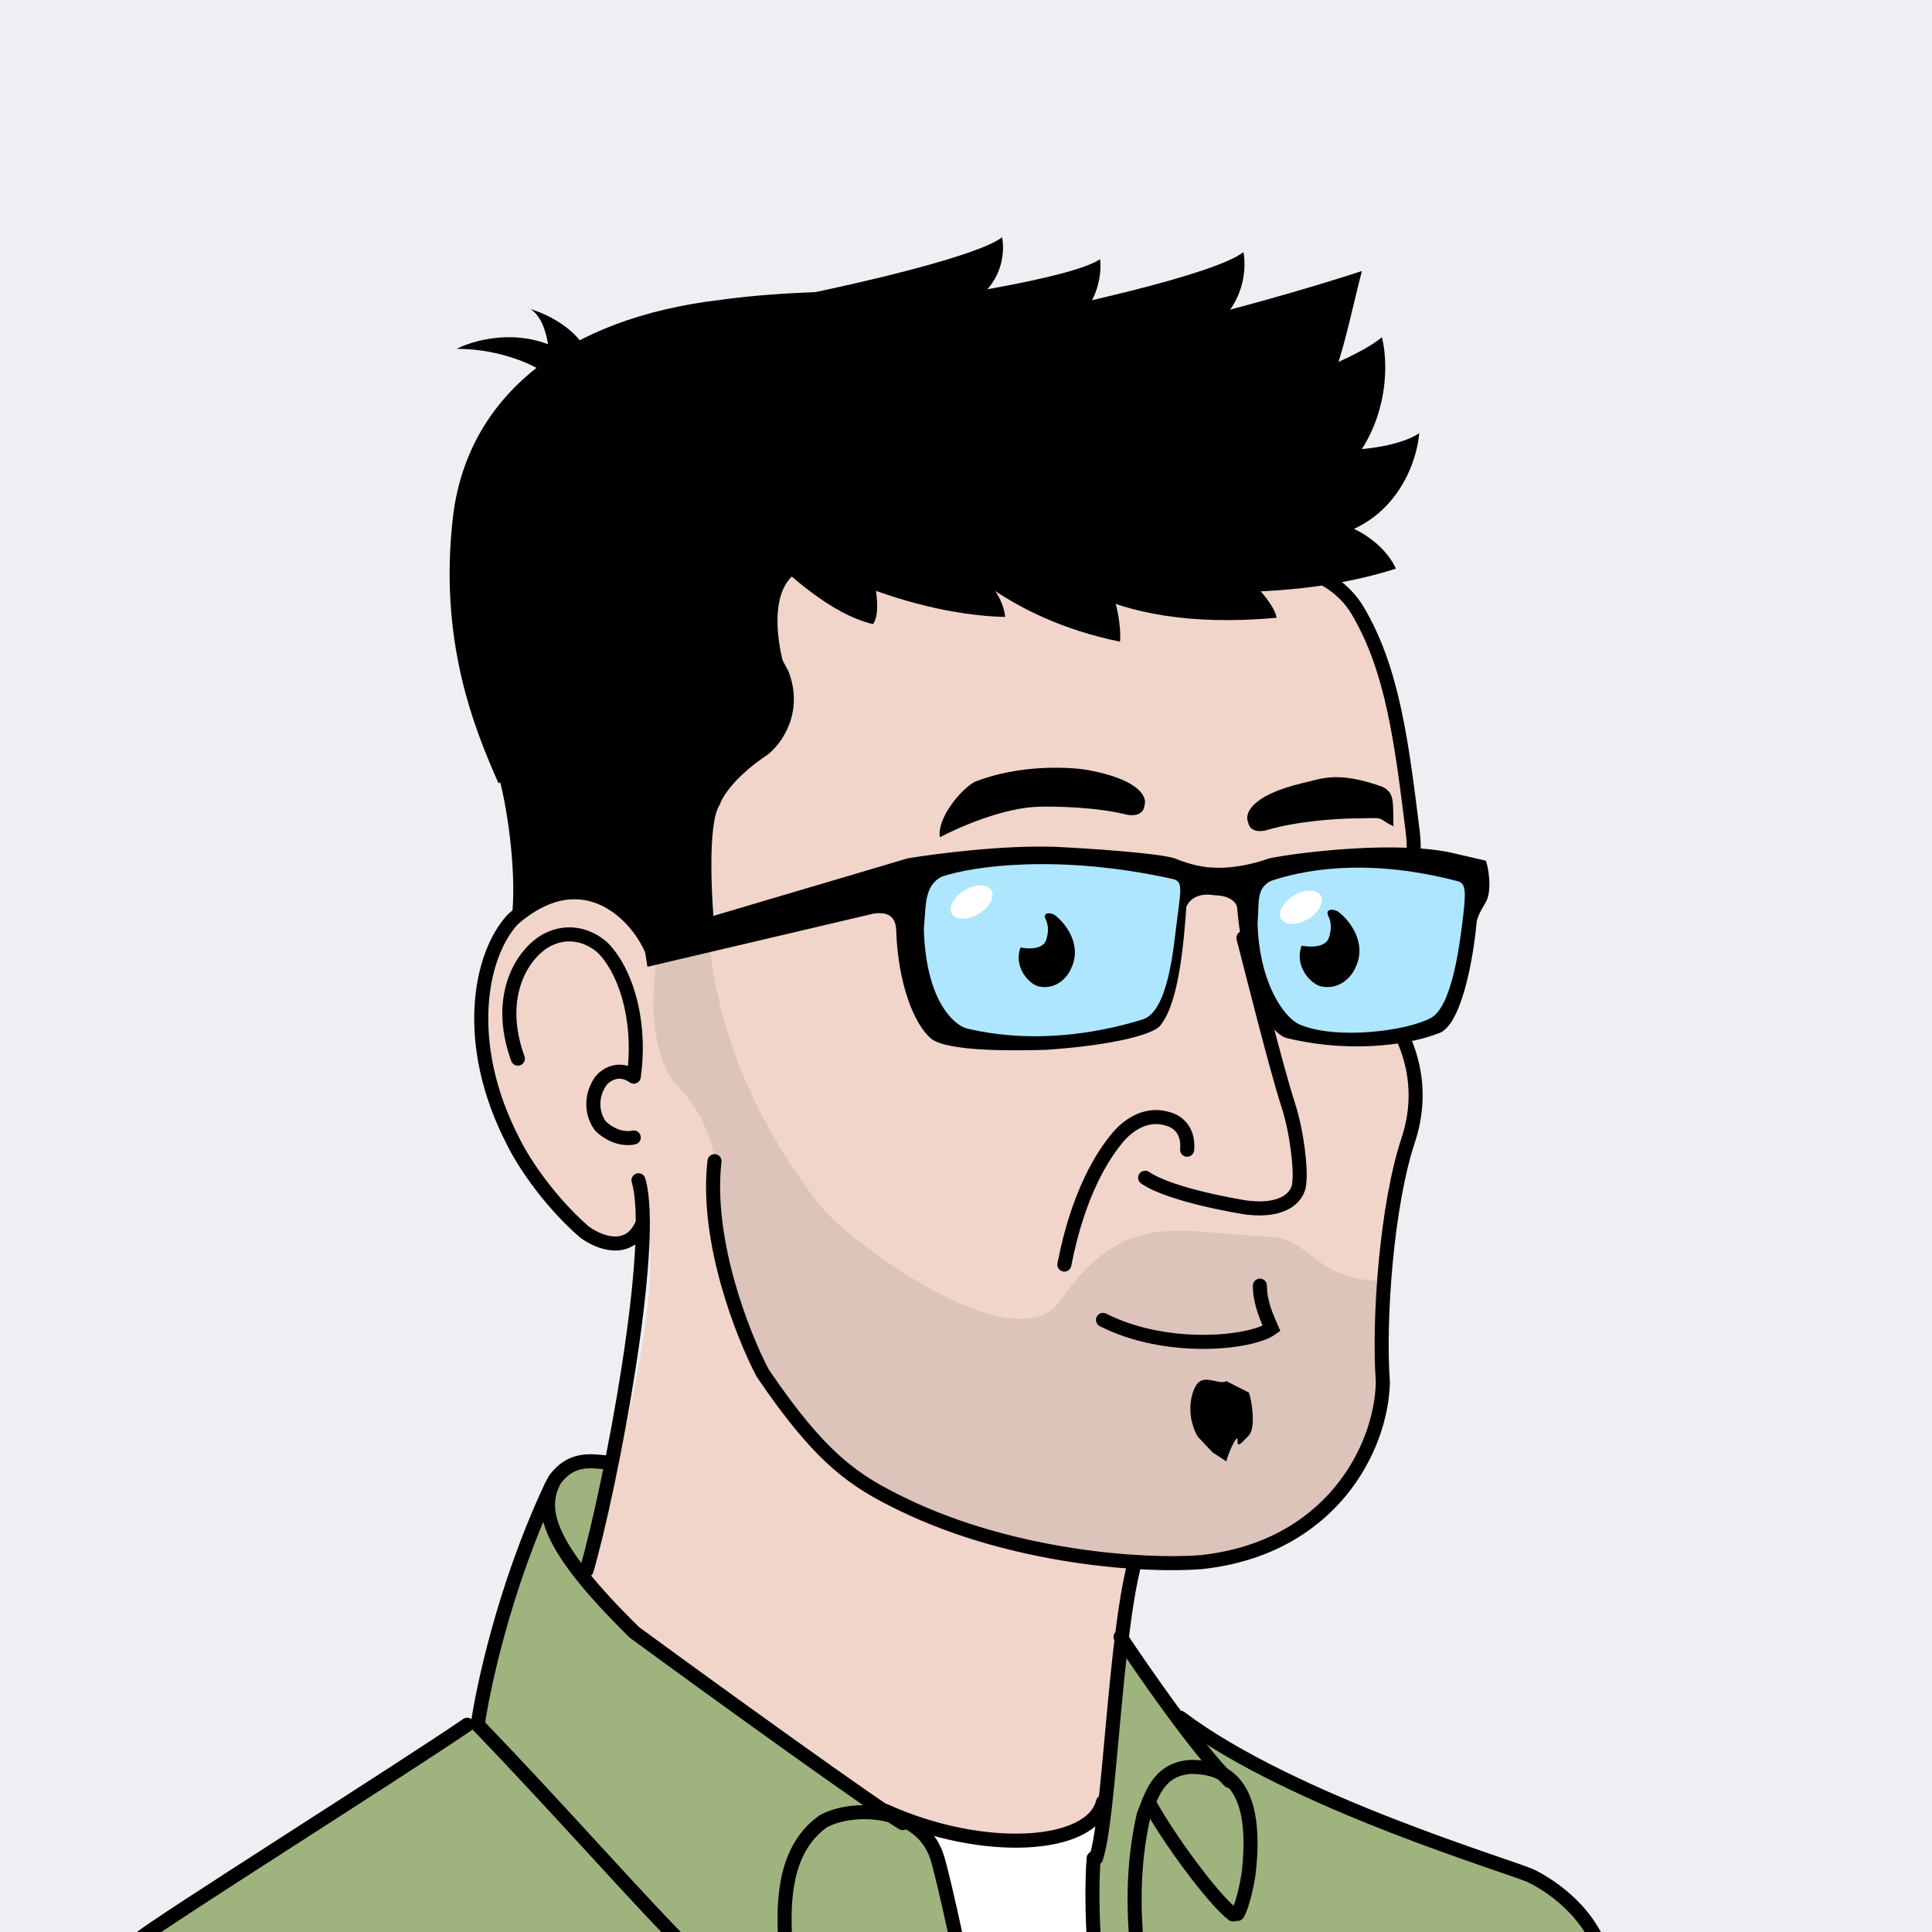 <svg width="550" height="550" viewBox="0 0 550 550" fill="none" xmlns="http://www.w3.org/2000/svg">
<rect x="0" y="0" width="550" height="550" fill="#808080" stroke="none"/>
<g clip-path="url(#clip0_369_54)">
<rect width="550" height="550" fill="#EDEFF3"/>
<path d="M42 551.829C26.878 564.344 23.967 578.337 24.401 583.769C7.716 636.959 23.098 659.818 32.875 664.598C79.803 691.323 195.821 718.049 318.357 712.182C440.893 706.316 480.651 663.946 476.741 637.872C473.612 617.013 461.967 577.033 456.535 559.651C453.407 544.528 438.285 535.533 431.116 532.925C416.776 529.014 381.58 514.022 365.937 507.503C353.423 502.289 342.038 494.901 337.91 491.859L318.357 467.089L174.312 416.897C165.448 414.289 160.19 417.983 158.669 420.156C150.848 432.671 139.768 472.738 135.205 491.207L42 551.829Z" fill="#9FB37F"/>
<path d="M264 520.697C276.037 524.521 303.901 529.589 313.929 515.267C314.248 514.11 314.516 513.753 314.642 514.165C314.415 514.544 314.178 514.911 313.929 515.267C312.05 522.069 308.372 556.542 321.134 625.21C328.925 650.467 345.806 702.811 351 710.127C345.59 711.433 326.458 713.785 293.216 712.74C294.515 699.022 295.554 665.186 289.321 639.58C282.612 605.178 265.039 522.787 264 520.697Z" fill="white"/>
<path d="M183.851 348.146C189.591 365.933 174.938 422.695 166.894 448.853C168.46 454.607 193.2 473.92 205.374 482.858C220.505 496.459 249.941 513.811 262.767 520.786C286.768 528.11 307.117 521.222 314.291 516.862C314.813 505.353 320.161 464.111 322.77 444.929C357.727 447.545 376.467 432.504 381.467 424.657C393.468 412.624 394.294 392.178 393.207 383.459C392.685 368.287 397.338 340.081 399.729 327.874C404.947 314.795 402.773 302.806 401.033 298.447C397.381 282.752 399.946 260.082 401.686 250.709C402.729 242.339 401.251 225.859 400.381 218.666C397.772 194.078 387.989 176.16 383.424 170.275C375.598 164.389 363.858 157.85 356.032 154.58L287.551 133L210.592 150.656L199.504 184.661L155.807 253.325C133.371 266.927 135.589 296.485 139.502 309.564C145.241 333.105 164.938 348.582 174.068 353.378C179.808 355.47 182.982 350.762 183.851 348.146Z" fill="#F1D5CA"/>
<path d="M133 491C114.941 503.397 44.224 547.994 40.124 551.681C28.515 562.121 25.29 569.298 24 583" stroke="black" stroke-width="4" stroke-linecap="round"/>
<path d="M312 529C315.882 517.93 317.306 466.358 323 445" stroke="black" stroke-width="4" stroke-linecap="round"/>
<path d="M311.345 529C309.29 555.495 316.276 619.989 336 666" stroke="black" stroke-width="4" stroke-linecap="round"/>
<path d="M336 489C368.049 513.206 430.838 531.523 436.07 534.14C441.303 536.757 453.73 544.607 457 559" stroke="black" stroke-width="4" stroke-linecap="round"/>
<path d="M136 491C179.347 536.131 207.263 571.841 227.029 579.728C222.911 553.438 219.096 529.646 234.181 518.604C241.984 514.004 261.828 514.004 266.691 528.463C270.376 539.417 293.48 651.236 294 677" stroke="black" stroke-width="4" stroke-linecap="round" stroke-linejoin="round"/>
<path d="M136 491C137.273 481.879 143.255 452.187 157 423" stroke="black" stroke-width="4" stroke-linecap="round"/>
<path d="M173.484 416.433C167.873 415.784 162.607 414.988 157.946 421.22C153.414 429.416 155.227 439.786 180.605 464.713C205.423 482.89 249.749 514.845 257 519" stroke="black" stroke-width="4" stroke-linecap="round"/>
<path d="M167 447C173.892 423.122 187.084 354.07 181.768 336" stroke="black" stroke-width="4" stroke-linecap="round"/>
<path d="M203.633 267.126L186.765 271C182.094 264.285 174.871 257.87 171.843 255.503C165.096 249.304 151.732 255.503 145.893 259.377C146.931 246.463 144.163 228.598 142 221.28L211.418 158C209.861 163.166 219.42 182.107 224.393 190.931C229.065 202.813 222.447 211.81 218.554 214.823C209.212 221.022 205.579 226.876 204.93 229.029C201.297 234.194 202.552 256.579 203.633 267.126Z" fill="black"/>
<path d="M236 161.348C217.718 159.261 220.317 180.913 223.902 192L195 165.913L205.082 147H223.229L236 161.348Z" fill="black"/>
<path d="M128.893 147.623C124.983 182.362 134.756 206.832 141.923 223C165.378 205.958 215.86 168.486 211.394 158.378C208.788 152.479 211.394 149.201 215.304 151.823C232.243 159.033 269.38 165.588 283.713 160.344C318.635 166.636 343.677 149.589 353.015 145.001C360.833 131.891 343.677 111.135 334.121 102.396C308.06 82.732 243.56 80.111 205.12 85.354C160.817 90.598 132.802 112.884 128.893 147.623Z" fill="black"/>
<path d="M151 88C155.25 90.571 156.312 98.357 156.312 101.929L168 103C166.3 94.429 155.958 89.429 151 88Z" fill="black"/>
<path d="M232.684 342.251C208.279 310.198 203.476 282.48 202.178 270L187.25 271.97C183.615 291.938 188.765 304.374 191.794 308.096C200.621 316.503 203.26 326.925 203.476 331.085C202.957 344.222 206.722 362.394 208.669 369.838C213.861 400.315 245.449 422.384 260.593 429.609C288.113 444.322 327.013 445.811 343.023 444.717C375.216 442.089 388.024 416.911 390.404 404.65C392.481 399.921 393 375.968 393 364.583C374.826 364.583 372.879 352.635 361.845 352.104C334.585 350.79 320.306 344.222 302.133 369.838C289.8 389.543 239.823 352.323 232.684 342.251Z" fill="#DCC4BA"/>
<path d="M130 99.31C143.2 99.31 153.1 104.437 156.4 107L163 101.873C150.68 92.645 135.867 96.319 130 99.31Z" fill="black"/>
<path d="M286.127 175.637C255.645 174.854 224.487 158.136 212.719 149.874C227.813 143.898 260.275 154.443 272.918 159.914C283.032 164.29 285.938 172.219 286.127 175.637Z" fill="black"/>
<path d="M248.545 177.68C236.198 174.773 224.137 163.06 218.861 158.213C222.196 149.728 245.345 129.08 245.344 145.979C245.344 153.714 252.444 171.95 248.545 177.68Z" fill="black"/>
<path d="M318.836 182.671C285.74 175.873 270.124 157.987 261.635 149.211C275.257 146.781 300.857 153.595 310.538 160.211C318.283 165.504 319.242 179.818 318.836 182.671Z" fill="black"/>
<path d="M363.397 175.873C312.496 180.441 296.843 160.137 287.08 152.826C299.902 147.995 337.185 154.623 347.735 159.559C356.174 163.507 363.3 172.94 363.397 175.873Z" fill="black"/>
<path d="M397.371 161.889C358.462 174.312 311.513 166.53 292.902 161.086C309.299 146.747 355.114 146.012 373.572 147.48C388.339 148.655 395.591 157.575 397.371 161.889Z" fill="black"/>
<path d="M313.161 73.8C304.73 79.418 263.377 85.527 243.754 87.88C259.281 92.252 292.794 99.593 302.632 93.974C312.469 88.355 313.75 78.183 313.161 73.8Z" fill="black"/>
<path d="M353.979 71.785C345.524 78.287 302.528 87.656 282.087 91.528C298.707 95.012 334.429 100.328 344.36 93.725C354.291 87.121 354.91 76.347 353.979 71.785Z" fill="black"/>
<path d="M393.399 95.998C377.492 109.427 294.491 131.515 254.979 140.881C287.694 146.197 357.818 153.39 376.594 139.632C395.37 125.874 395.621 104.81 393.399 95.998Z" fill="black"/>
<path d="M387.701 77.151C382.568 97.147 380.063 114.59 369.126 123.167C340.777 126.626 299.649 110.138 297.377 98.01C314.586 98.925 367.711 83.754 387.701 77.151Z" fill="black"/>
<path d="M404.02 123.338C397.815 127.398 385.861 128.257 380.66 128.18L342.083 146.857L368.601 153.636C394.793 154.505 403.127 133.8 404.02 123.338Z" fill="black"/>
<path d="M353.133 160.023C374.579 159.499 382.964 167.892 386.479 173.798C396.504 190.633 399.033 211.579 402.171 236.767C403.642 248.574 399.123 250.453 396.287 255.789C391.056 265.628 391.056 277.435 397.594 291.865C400.427 296.894 406.094 308.917 400.863 324.662C394.836 342.804 392.364 375.168 393.671 393.534C393.235 412.556 378.633 440.758 342.018 444.696C325.89 446.008 288.404 443.516 257.02 428.298C243.289 421.641 233.874 415.573 217.136 390.91C211.469 380.196 200.79 353.126 203.405 330.562" stroke="black" stroke-width="4" stroke-linecap="round"/>
<path d="M186 271.59C182.23 261.172 166.495 243.894 146.017 261.684C136.492 271.902 131.73 297.145 146.017 324.792C148.2 329.4 155.303 341.02 166.257 350.636C170.225 353.641 179.115 357.368 182.925 348.232" stroke="black" stroke-width="4" stroke-linecap="round"/>
<path d="M180.418 323.816C178.846 324.243 174.761 324.2 170.99 320.609C169.419 318.686 167.219 313.427 170.99 307.784C172.337 306.074 176.108 303.424 180.418 306.502C182.438 292.394 179.071 278.286 172.337 270.591C170.092 268.026 163.717 263.794 156.175 267.385C149.441 270.591 140.686 282.775 147.421 301.372" stroke="black" stroke-width="4" stroke-linecap="round" stroke-linejoin="round"/>
<path d="M295.69 229.662C285.757 229.894 272.814 235.547 267.584 238.345C266.652 233.289 273.06 225.075 277.442 222.583C290.131 217.568 304.373 218.271 309.907 219.249C324.798 222.038 326.695 227.158 325.783 229.37C325.491 232.244 322.306 232.264 320.751 231.914C312.196 229.754 300.479 229.513 295.69 229.662Z" fill="black"/>
<path d="M385.373 232.984C395.308 232.793 391.342 232.596 396.681 235.232C396.56 227.927 396.978 225.672 393.506 223.967C380.625 219.384 376.239 221.707 370.748 222.946C355.981 226.441 354.291 231.761 355.292 233.983C355.699 236.911 358.882 236.794 360.423 236.369C368.884 233.791 380.582 233.038 385.373 232.984Z" fill="black"/>
<path d="M258.398 244.355L183 266.685L184.311 275.222L248.563 260.117C252.497 259.46 254.988 260.774 255.119 264.714C255.644 280.388 260.365 291.641 264.954 295.582C269.543 299.522 289.649 299.084 297.736 298.865C317.404 297.552 329.206 294.268 330.517 291.641C335.762 285.074 337.073 267.122 337.729 258.147C339.303 254.469 343.63 254.425 345.597 254.863C350.317 254.863 351.934 257.052 352.153 258.147C354.775 286.518 362.862 294.925 366.577 295.582C386.508 300.31 403.292 296.676 409.193 294.268C416.011 292.692 419.464 272.595 420.339 262.744C420.455 261.431 421.233 259.718 422.961 256.833C424.928 253.55 423.617 246.325 422.961 245.012L414.438 243.042C398.703 239.101 369.855 242.604 361.332 244.355C353.989 246.982 347.782 247.201 345.597 246.982C341.401 246.982 336.418 245.231 334.451 244.355C329.206 242.779 309.537 241.509 300.358 241.072C285.672 240.546 266.265 243.042 258.398 244.355Z" fill="black"/>
<path d="M268.138 249.539C263 252.121 263.642 257.931 263 264.387C263.514 284.528 271.349 291.714 275.203 292.79C297.039 297.955 316.948 292.79 325.297 290.208C332.57 287.959 334.075 269.766 334.931 263.095C336.257 252.767 336.858 250.83 333.646 250.185C301.535 243.084 277.129 246.526 268.138 249.539Z" fill="#AEE5FF"/>
<path d="M361.796 250.775C357.42 252.972 358.547 257.239 358 262.732C358.438 279.867 365.592 289.791 370.021 291.679C380.289 296.055 400.391 293.566 407.351 289.791C413.334 286.545 415.479 269.036 416.209 263.361C417.474 253.515 417.401 251.324 414.665 250.775C387.533 243.745 369.454 248.212 361.796 250.775Z" fill="#AEE5FF"/>
<path d="M297.752 267.769C296.701 270.382 292.495 270.164 290.524 269.728C288.421 275.476 293.152 280.31 295.781 280.832C301.037 281.877 304.104 277.784 304.98 275.607C308.134 268.814 303.228 262.761 300.38 260.584C299.723 259.931 296.438 259.278 297.752 261.891C298.803 263.981 298.19 266.68 297.752 267.769Z" fill="black"/>
<path d="M378.236 267.139C377.119 269.876 372.651 269.648 370.557 269.192C368.323 275.213 373.349 280.277 376.142 280.824C381.727 281.919 384.985 277.631 385.916 275.35C389.267 268.234 384.054 261.893 381.029 259.612C380.331 258.928 376.84 258.243 378.236 260.981C379.353 263.17 378.702 265.998 378.236 267.139Z" fill="black"/>
<path d="M285.261 67.553C278.56 72.84 244.264 80.735 227.954 84.022C241.277 86.664 269.892 90.604 277.772 85.222C285.652 79.841 286.048 71.201 285.261 67.553Z" fill="black"/>
<path d="M353.983 267C356.95 278.488 363.522 304.717 366.702 314.471C369.246 322.274 370.39 332.939 369.882 336.581C369.882 339.615 366.829 345.294 354.618 343.734C354.618 343.734 333.632 340.482 326 335.28" stroke="black" stroke-width="4" stroke-linecap="round"/>
<path d="M303 360C306.956 339.623 313.945 328.898 318.166 323.848C321.464 319.904 326.739 316.618 332.674 318.589C332.674 318.589 338.608 319.904 337.949 327.299" stroke="black" stroke-width="4" stroke-linecap="round"/>
<path d="M355.543 408.638C357.6 406.276 356.305 398.55 355.543 396.444L349.113 393.182C347.192 394.393 343.167 391.242 340.908 393.834C339.251 395.736 337.293 402.317 340.908 408.892L345.125 413.411L349.113 416.019C349.693 413.411 352.494 407.545 352.303 410.149C352.112 412.752 354.236 409.807 355.543 408.638Z" fill="black"/>
<path d="M358.667 366C358.667 370.876 360.667 375.143 362 378.19C356 382.457 332 384.895 314 375.752" stroke="black" stroke-width="4" stroke-linecap="round"/>
<path d="M334.487 605C325.576 573.397 319.211 544.846 325.576 516.731C327.698 511.718 329.395 503.654 338.942 503C347.216 503 358.545 505.877 355.49 533.077C355.066 536.128 353.835 542.231 352.308 544.846" stroke="black" stroke-width="4" stroke-linecap="round"/>
<path d="M319 466C324.936 474.894 340.502 497.629 350 507" stroke="black" stroke-width="4" stroke-linecap="round"/>
<path d="M252 515.516C279.771 528.097 310.771 526.21 314 513" stroke="black" stroke-width="4" stroke-linecap="round"/>
<path d="M351 545C345.162 540.52 332.189 522.728 327 513" stroke="black" stroke-width="4" stroke-linecap="round"/>
<ellipse cx="276.604" cy="256.793" rx="6.526" ry="3.915" transform="rotate(-30.82 276.604 256.793)" fill="white"/>
<ellipse cx="370.355" cy="258.278" rx="6.526" ry="3.915" transform="rotate(-30.82 370.355 258.278)" fill="white"/>
</g>
<defs>
<clipPath id="clip0_369_54">
<rect width="550" height="550" fill="white"/>
</clipPath>
</defs>
</svg>
